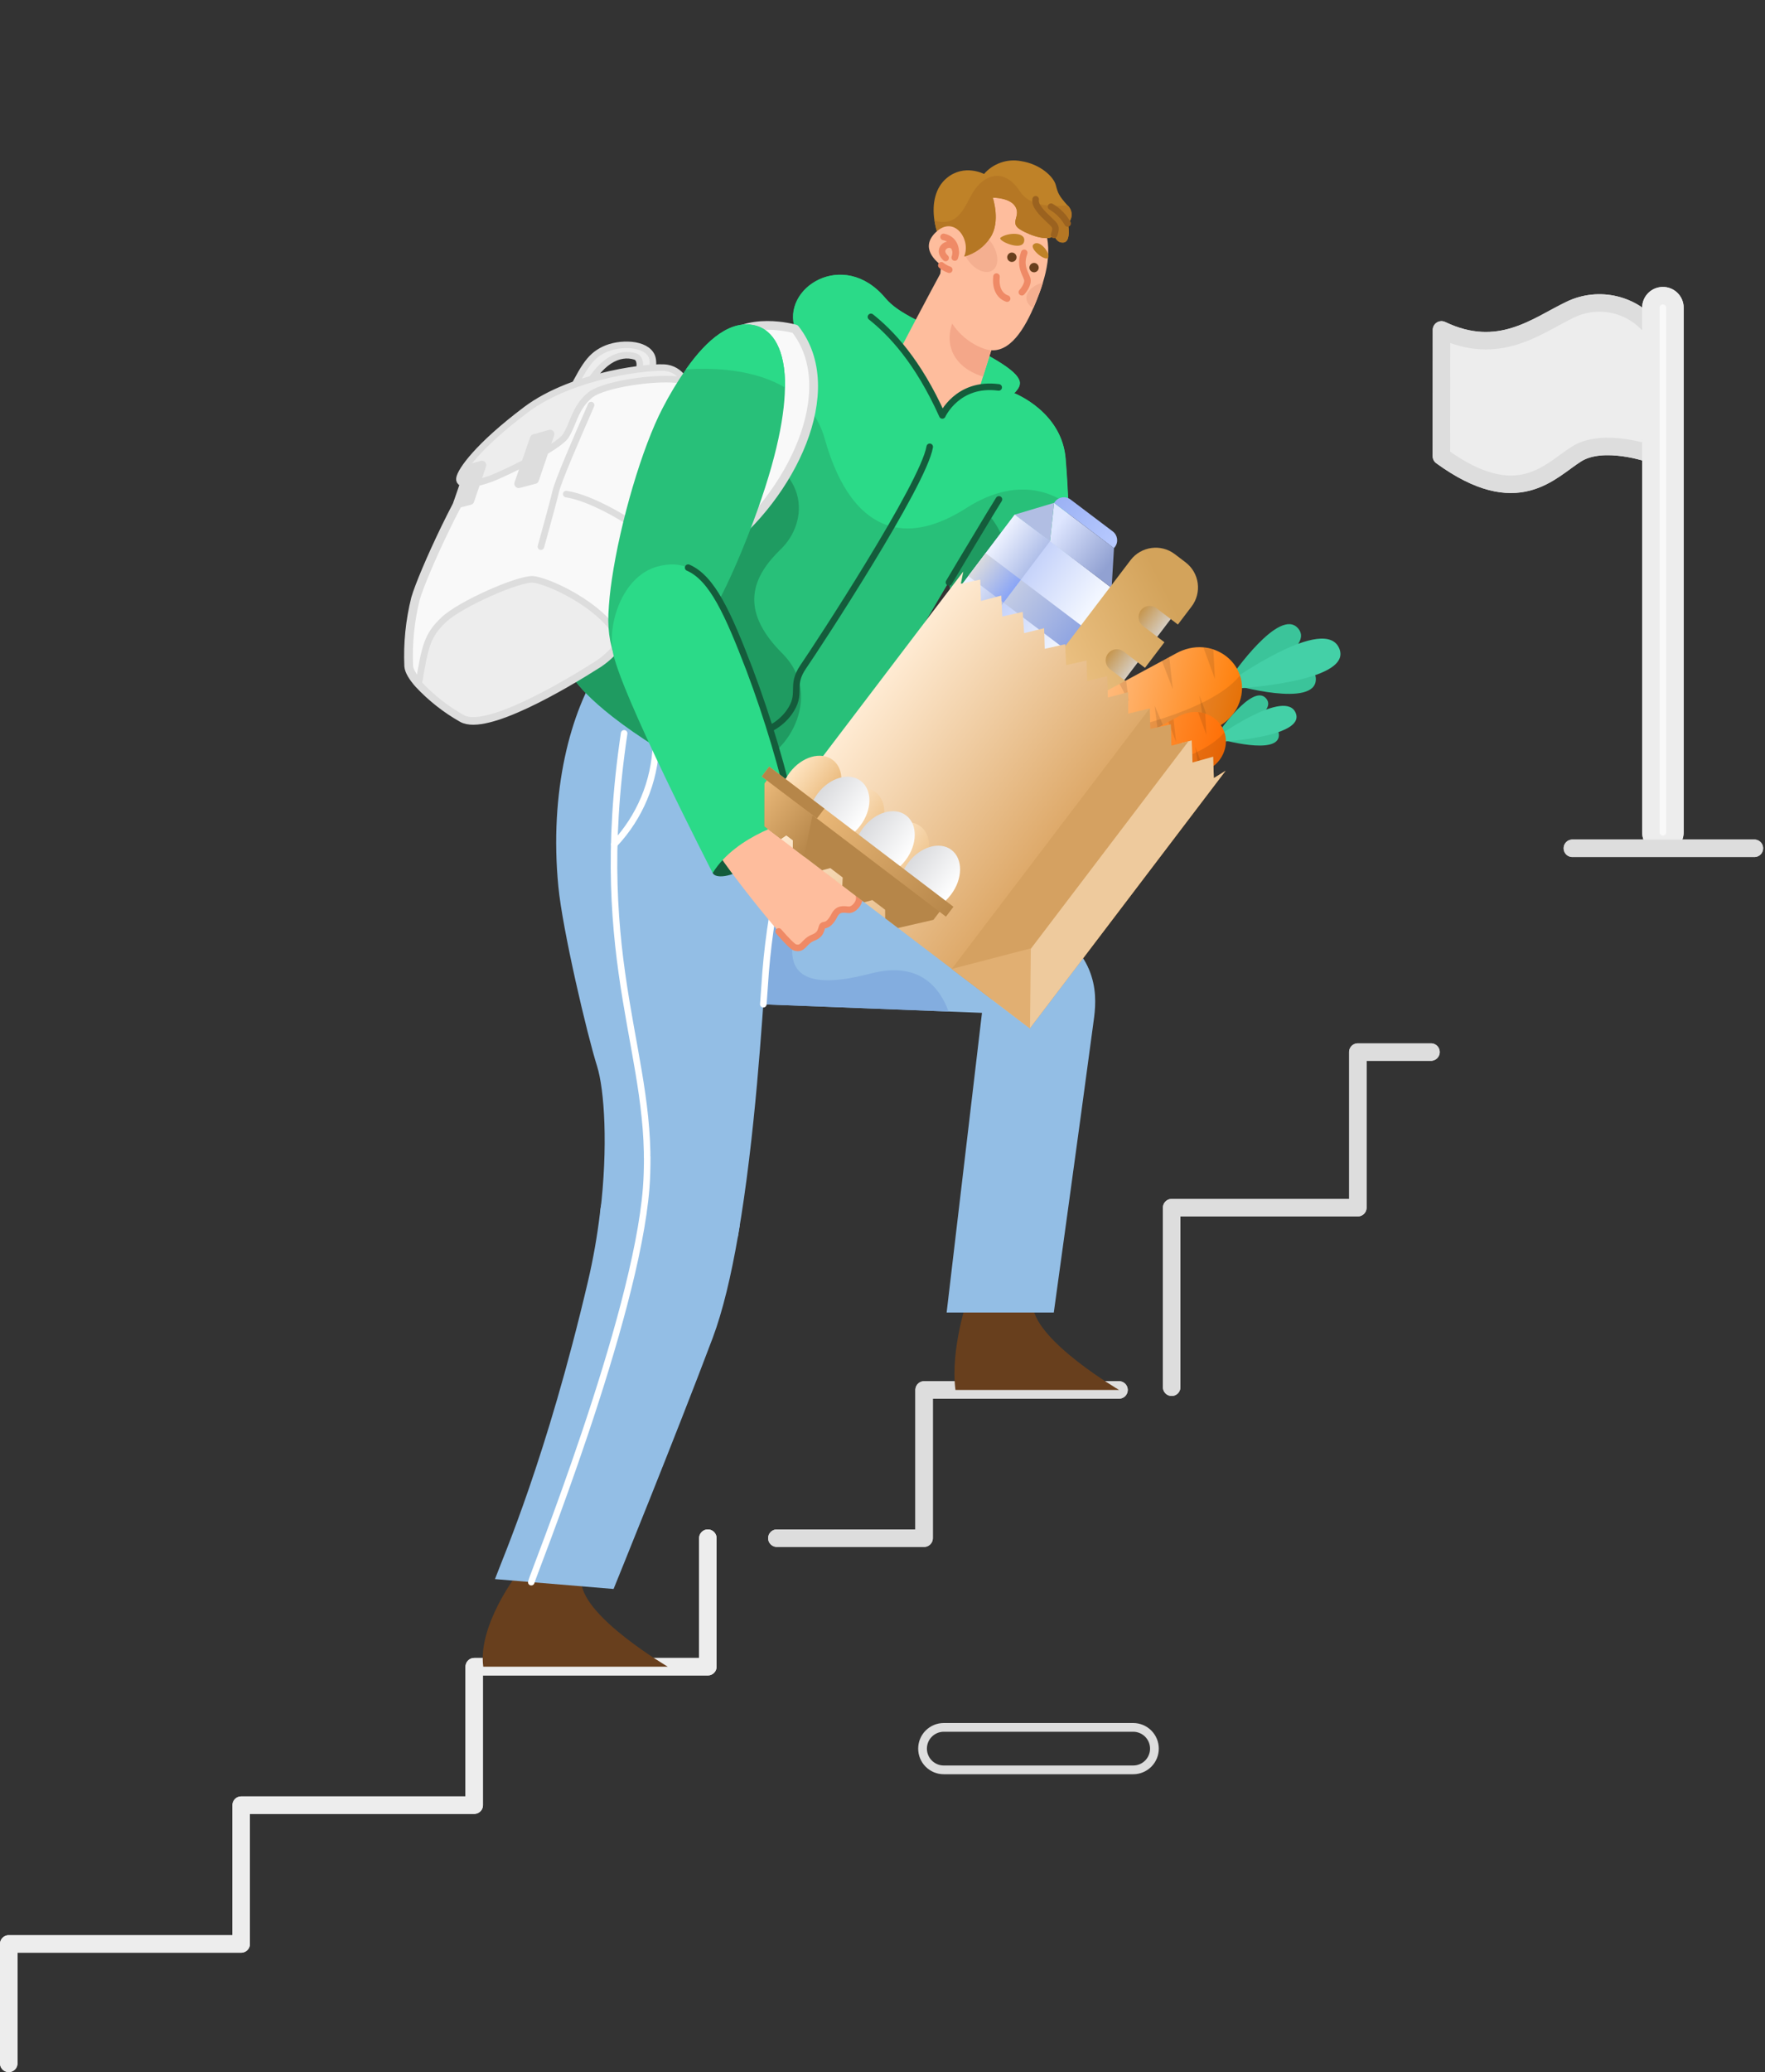 <svg width="202" height="237" viewBox="0 0 202 237" fill="none" xmlns="http://www.w3.org/2000/svg">
<rect x="0" y="0" width="202" height="237" fill="#333333" stroke="none"/>
<path d="M129.692 202.43H108.012C107.367 202.43 106.75 202.174 106.294 201.718C105.838 201.263 105.583 200.645 105.583 200.001V200.001C105.583 199.356 105.838 198.738 106.294 198.283C106.75 197.827 107.367 197.571 108.012 197.571H129.692C130.336 197.571 130.954 197.827 131.41 198.283C131.865 198.738 132.121 199.356 132.121 200.001V200.001C132.121 200.645 131.865 201.263 131.41 201.718C130.954 202.174 130.336 202.43 129.692 202.43V202.43Z" stroke="#DDDDDD" stroke-miterlimit="10"/>
<path d="M164.974 37.732C171.557 40.88 175.898 37.239 179.712 35.416C181.316 34.642 183.139 34.451 184.869 34.873C186.6 35.295 188.129 36.306 189.197 37.732L188.901 51.913C188.901 51.913 183.515 50.001 180.451 51.913C177.386 53.825 173.72 58.535 164.964 52.174L164.974 37.732Z" fill="#EDEDED" stroke="#DDDDDD" stroke-width="2" stroke-linecap="round" stroke-linejoin="round"/>
<path d="M190.315 96.57C189.951 96.57 189.603 96.426 189.345 96.169C189.087 95.912 188.942 95.564 188.94 95.2V35.189C188.94 35.009 188.976 34.831 189.045 34.664C189.114 34.498 189.216 34.346 189.343 34.219C189.471 34.092 189.623 33.991 189.789 33.922C189.956 33.854 190.135 33.819 190.315 33.82C190.495 33.819 190.674 33.854 190.841 33.922C191.008 33.991 191.159 34.092 191.287 34.219C191.415 34.346 191.516 34.498 191.585 34.664C191.654 34.831 191.69 35.009 191.69 35.189V95.2C191.689 95.564 191.543 95.912 191.286 96.169C191.028 96.426 190.679 96.57 190.315 96.57Z" fill="#F9F9F9" stroke="#EDEDED" stroke-width="2" stroke-linecap="round" stroke-linejoin="round"/>
<path d="M179.953 97.023H200.786" stroke="#DDDDDD" stroke-width="2" stroke-linecap="round" stroke-linejoin="round"/>
<path d="M163.772 120.33H155.4V138.127H134.094V158.665" stroke="#DDDDDD" stroke-width="2" stroke-linecap="round" stroke-linejoin="round"/>
<path d="M81.011 175.93V190.629H54.275V206.465H27.603V222.341H1V236" stroke="#EDEDED" stroke-width="2" stroke-linecap="round" stroke-linejoin="round"/>
<path d="M128.068 158.975H105.761V175.93H88.91" stroke="#DDDDDD" stroke-width="2" stroke-linecap="round" stroke-linejoin="round"/>
<path d="M164.974 37.732C171.557 40.88 175.898 37.239 179.712 35.416C181.316 34.642 183.139 34.451 184.869 34.873C186.6 35.295 188.129 36.306 189.197 37.732L188.901 51.913C188.901 51.913 183.515 50.001 180.451 51.913C177.386 53.825 173.72 58.535 164.964 52.174L164.974 37.732Z" fill="#EDEDED" stroke="#DDDDDD" stroke-width="2" stroke-linecap="round" stroke-linejoin="round"/>
<path d="M190.315 96.57C189.951 96.57 189.603 96.426 189.345 96.169C189.087 95.912 188.942 95.564 188.94 95.2V35.189C188.94 35.009 188.976 34.831 189.045 34.664C189.114 34.498 189.216 34.346 189.343 34.219C189.471 34.092 189.623 33.991 189.789 33.922C189.956 33.854 190.135 33.819 190.315 33.82C190.495 33.819 190.674 33.854 190.841 33.922C191.008 33.991 191.159 34.092 191.287 34.219C191.415 34.346 191.516 34.498 191.585 34.664C191.654 34.831 191.69 35.009 191.69 35.189V95.2C191.689 95.564 191.543 95.912 191.286 96.169C191.028 96.426 190.679 96.57 190.315 96.57Z" fill="#F9F9F9" stroke="#EDEDED" stroke-width="2" stroke-linecap="round" stroke-linejoin="round"/>
<path d="M179.953 97.023H200.786" stroke="#DDDDDD" stroke-width="2" stroke-linecap="round" stroke-linejoin="round"/>
<path d="M163.772 120.33H155.4V138.127H134.094V158.665" stroke="#DDDDDD" stroke-width="2" stroke-linecap="round" stroke-linejoin="round"/>
<path d="M81.011 175.93V190.629H54.275V206.465H27.603V222.341H1V236" stroke="#EDEDED" stroke-width="2" stroke-linecap="round" stroke-linejoin="round"/>
<path d="M128.068 158.975H105.761V175.93H88.91" stroke="#DDDDDD" stroke-width="2" stroke-linecap="round" stroke-linejoin="round"/>
<path d="M124.937 113.313C124.213 119.96 119.276 116.762 112.382 115.846L108.559 115.693L83.129 114.708L81.005 114.624L88.396 93.781C104.74 98.63 125.854 104.848 124.937 113.313Z" fill="#93BEE5"/>
<path d="M108.56 115.693L83.13 114.707L83.889 109.149L87.362 100.231C87.362 100.231 93.226 99.876 91.442 105.005C89.659 110.135 90.373 113.771 99.637 111.352C105.234 109.879 107.58 112.998 108.56 115.693Z" fill="#83ADDF"/>
<path d="M94.841 85.941C90.51 91.583 88.164 103.808 87.622 111.145C87.233 116.427 86.44 130.032 84.454 141.409C77.6 156.107 68.154 149.165 68.686 138.807V138.753C69.608 131.165 69.179 124.671 68.337 121.956C67.193 118.349 64.37 106.326 63.902 101.394C62.847 90.553 65.287 81.31 68.829 76.032L94.841 85.941Z" fill="#93BEE5"/>
<path d="M87.362 114.86C87.466 113.382 87.555 112.135 87.624 111.165C87.969 106.921 88.652 102.711 89.663 98.575" stroke="white" stroke-width="0.75" stroke-linecap="round" stroke-linejoin="round"/>
<path d="M71.431 83.877C67.44 110.721 75.117 120.832 73.949 135.871C73.528 140.016 72.769 144.119 71.678 148.14" stroke="white" stroke-width="0.75" stroke-linecap="round" stroke-linejoin="round"/>
<path d="M70.303 96.57C73.225 93.47 74.922 89.415 75.078 85.158" stroke="white" stroke-width="0.75" stroke-linecap="round" stroke-linejoin="round"/>
<path d="M87.745 89.997C87.745 89.997 86.494 95.762 85.991 97.388C85.991 97.388 87.745 97.668 88.371 96.565C88.997 95.461 90.17 90.652 90.17 90.652" stroke="#F7AD2B" stroke-width="0.75" stroke-linecap="round" stroke-linejoin="round"/>
<path d="M59.112 180.143C59.112 180.143 54.678 185.933 55.309 190.629H76.427C76.427 190.629 67.036 185.139 66.548 181.119L59.112 180.143Z" fill="#683F1D"/>
<path d="M84.665 140.167C84.596 140.591 84.527 141.01 84.453 141.424C83.684 145.858 82.733 149.928 81.555 153.057C77.343 164.242 70.222 181.74 70.222 181.74L56.648 180.611C57.633 177.965 62.56 166.726 67.286 146.578C67.889 144.007 68.349 141.405 68.66 138.783C68.685 138.595 68.705 138.403 68.725 138.216C69.745 132.111 82.669 126.233 84.665 140.167Z" fill="#93BEE5"/>
<path d="M74.073 132.308C74.073 133.471 74.049 134.654 73.955 135.871C72.782 150.919 60.897 180.38 60.804 180.961" stroke="white" stroke-width="0.75" stroke-linecap="round" stroke-linejoin="round"/>
<path d="M110.754 148.485C110.754 148.485 108.743 154.279 109.349 158.975H128.073C128.073 158.975 118.687 153.486 118.219 149.46L110.754 148.485Z" fill="#683F1D"/>
<path d="M125.098 117.265C123.556 128.805 120.604 150.121 120.604 150.121H108.34L112.385 115.846C112.439 109.879 116.49 103.527 120.629 106.306C126.33 110.159 125.398 115.013 125.098 117.265Z" fill="#93BEE5"/>
<path d="M113.611 88.473L113.469 87.962C112.211 82.905 108.576 66.585 108.576 66.585C108.067 67.457 106.08 70.831 103.654 74.945C98.806 83.18 92.201 94.381 92.201 94.381C84.649 90.981 79.189 88.02 75.266 85.553C66.74 80.207 65.412 77.211 65.412 77.211C65.412 77.211 67.002 73.36 69.228 68.106C69.482 67.513 69.737 66.9 70.01 66.268C71.805 62.041 73.909 57.151 75.895 52.688C77.759 48.497 79.515 44.692 80.808 42.175C81.283 41.176 81.844 40.221 82.485 39.319C83.549 38.133 85.03 37.404 86.618 37.284C88.086 37.139 89.567 37.255 90.994 37.627C89.346 32.949 96.508 28.362 101.304 34.075C102.082 35 103.136 35.695 104.791 36.556C105.823 37.085 107.087 37.685 108.668 38.441L109.836 39C111.198 39.653 112.311 40.223 113.209 40.725C117.519 43.137 117 43.98 116.07 44.966C116.07 44.966 121.53 47.067 121.948 52.489C122.084 54.238 122.184 55.971 122.262 57.719C122.592 65.192 122.535 72.88 123.302 83.138C124.275 95.799 114.719 92.841 113.611 88.473Z" fill="#28C079"/>
<path d="M86.012 87.149C84.451 87.162 79.935 86.613 75.29 85.556C66.764 80.21 65.436 77.214 65.436 77.214C65.436 77.214 67.026 73.363 69.252 68.109C69.506 67.516 69.761 66.903 70.034 66.271C71.829 62.044 73.933 57.154 75.919 52.691C78.281 50.897 80.813 50.039 83.424 50.691C93.082 53.144 92.54 59.746 89.367 62.809C86.194 65.871 84.444 69.654 89.527 74.73C94.611 79.805 89.541 87.124 86.012 87.149Z" fill="#1F9B61"/>
<path d="M113.486 87.975C112.227 82.918 108.592 66.598 108.592 66.598C108.592 66.598 111.216 62.183 113.2 58.917C115.309 61.472 115.955 64.597 113.538 66.609C110.645 69.018 111.635 74.19 114.696 76.06C117.534 77.782 116.436 86.469 113.486 87.975Z" fill="#1F9B61"/>
<path d="M122.292 57.73C119.166 55.465 115.098 55.235 110.601 58.104C107.294 60.219 104.422 60.84 102.007 60.209C98.503 59.293 95.96 55.745 94.417 50.286C94.084 49.042 93.509 47.876 92.725 46.854C91.941 45.832 90.963 44.975 89.847 44.332C87.379 42.864 84.218 42.23 80.828 42.185C81.303 41.186 81.864 40.23 82.505 39.329C83.569 38.143 85.05 37.414 86.638 37.294C88.106 37.149 89.587 37.265 91.014 37.636C89.366 32.958 96.528 28.372 101.324 34.084C102.102 35.01 103.156 35.705 104.811 36.566C105.843 37.095 107.107 37.695 108.688 38.451L109.856 39.01C111.218 39.663 112.331 40.232 113.229 40.735C117.539 43.146 117.02 43.989 116.09 44.976C116.09 44.976 121.55 47.077 121.968 52.498C122.113 54.249 122.213 55.982 122.292 57.73Z" fill="#2BDA88"/>
<path d="M108.606 66.608C108.606 66.608 111.23 62.193 113.214 58.927C113.618 58.263 113.996 57.647 114.325 57.117" stroke="#145C3B" stroke-width="0.75" stroke-linecap="round" stroke-linejoin="round"/>
<path d="M106.405 51.106C105.691 55.39 93.562 73.894 91.952 76.228C90.342 78.561 91.932 79.25 90.282 81.532C89.778 82.209 89.137 82.773 88.4 83.187C87.664 83.6 86.849 83.855 86.009 83.933" stroke="#145C3B" stroke-width="0.75" stroke-linecap="round" stroke-linejoin="round"/>
<path d="M107.85 47.516C106.716 44.684 105.123 42.059 103.135 39.747C103.135 39.747 106.115 34.047 108.142 30.326C111.864 23.496 117.65 28.771 115.31 34.602C115.183 34.908 115.04 35.299 114.881 35.746C114.131 37.863 113.07 41.236 112.499 43.069C112.254 43.86 112.105 44.363 112.105 44.363C109.328 44.705 107.85 47.516 107.85 47.516Z" fill="#FEBD9D"/>
<path d="M112.508 43.077C108.549 41.851 107.566 38.353 110.009 35.139L113.774 35.181L114.88 35.746C114.13 37.863 113.064 41.242 112.508 43.077Z" fill="#F4A789"/>
<path d="M99.677 36.247C101.903 38.014 105.014 41.213 107.849 47.515C107.849 47.515 109.574 43.681 114.299 44.311" stroke="#145C3B" stroke-width="0.75" stroke-linecap="round" stroke-linejoin="round"/>
<path d="M82.526 62.754C78.668 65.715 74.073 67.564 69.239 68.099C73.672 57.615 80.622 41.546 82.49 39.319C85.293 35.974 90.999 37.626 90.999 37.626C96.493 44.649 90.475 56.727 82.526 62.754Z" fill="#F9F9F9" stroke="#DDDDDD" stroke-linecap="round" stroke-linejoin="round"/>
<path d="M64.636 46.268C66.742 42.102 67.375 40.836 69.132 39.984C70.889 39.133 73.978 39.197 74.608 40.786C75.237 42.374 73.257 47.193 73.257 47.193L71.259 46.944C71.259 46.944 74.47 41.324 72.687 40.77C70.904 40.216 68.563 41.187 66.689 45.237L64.636 46.268Z" fill="#EDEDED" stroke="#DDDDDD" stroke-width="0.75" stroke-linecap="round" stroke-linejoin="round"/>
<path d="M68.523 75.843C64.448 78.443 55.606 83.626 52.907 82.127C51.055 81.082 49.374 79.759 47.923 78.205C47.253 77.445 46.814 76.73 46.776 76.186C46.662 73.58 46.926 70.971 47.562 68.441C48.327 65.751 53.206 54.996 55.878 52.083C58.549 49.17 67.366 41.547 76.621 42.742C81.083 43.314 78.89 49.872 76.889 57.686C75.346 63.698 73.629 69.657 71.076 73.281C70.398 74.292 69.531 75.162 68.523 75.843Z" fill="#F9F9F9" stroke="#DDDDDD" stroke-linecap="round" stroke-linejoin="round"/>
<path d="M68.522 75.842C64.448 78.442 55.606 83.626 52.907 82.126C51.054 81.081 49.374 79.758 47.923 78.204C48.644 73.91 48.879 72.686 50.789 70.878C52.7 69.07 59.315 66.182 60.979 66.263C62.5 66.357 68.937 69.101 71.052 73.268C70.382 74.281 69.523 75.155 68.522 75.842Z" fill="#EDEDED" stroke="#DDDDDD" stroke-width="0.75" stroke-linecap="round" stroke-linejoin="round"/>
<path d="M67.65 46.334C65.879 50.389 63.864 55.038 63.595 56.235C63.327 57.433 61.906 62.523 61.906 62.523" fill="#F9F9F9"/>
<path d="M67.65 46.334C65.879 50.389 63.864 55.038 63.595 56.235C63.327 57.433 61.906 62.523 61.906 62.523" stroke="#DDDDDD" stroke-width="0.75" stroke-linecap="round" stroke-linejoin="round"/>
<path d="M64.804 56.511C67.772 56.952 72.213 59.702 73.416 60.696L64.804 56.511Z" fill="#F9F9F9"/>
<path d="M64.804 56.511C67.772 56.952 72.213 59.702 73.416 60.696" stroke="#DDDDDD" stroke-width="0.75" stroke-linecap="round" stroke-linejoin="round"/>
<path d="M52.582 54.734C52.47 55.615 54.274 55.457 56.123 54.771C57.972 54.084 63.855 51.165 64.723 49.892C65.59 48.618 65.782 46.619 67.531 45.193C69.279 43.766 76.554 42.914 78.366 43.611C78.176 43.217 77.896 42.874 77.548 42.609C77.2 42.345 76.794 42.166 76.364 42.089C74.857 41.794 65.663 42.753 60.201 46.857C54.738 50.962 52.693 53.841 52.582 54.734Z" fill="#EDEDED" stroke="#DDDDDD" stroke-width="0.75" stroke-linecap="round" stroke-linejoin="round"/>
<path d="M61.147 50.168L62.947 49.651L61.181 54.845L59.364 55.322L61.147 50.168Z" fill="#DDDDDD" stroke="#DDDDDD" stroke-linecap="round" stroke-linejoin="round"/>
<path d="M53.75 53.598L55.152 53.193L53.776 57.245L52.358 57.616L53.75 53.598Z" fill="#DDDDDD" stroke="#DDDDDD" stroke-linecap="round" stroke-linejoin="round"/>
<path d="M69.629 70.232C69.694 68.91 69.825 67.592 70.023 66.284C70.994 59.678 73.489 51.172 75.829 46.69C76.62 45.155 77.51 43.673 78.495 42.254C80.902 38.822 83.716 36.421 86.637 37.293C88.388 37.833 89.9 39.859 89.837 44.33C89.784 48.038 88.648 53.436 85.675 61.063C76.496 84.661 69.253 78.836 69.629 70.232Z" fill="#28C079"/>
<path d="M89.846 44.331C87.377 42.864 84.217 42.229 80.826 42.184C80.062 42.177 79.285 42.192 78.505 42.241C80.912 38.809 83.726 36.407 86.647 37.28C88.397 37.835 89.91 39.861 89.846 44.331Z" fill="#2BDA88"/>
<path d="M81.567 99.853C81.881 100.501 83.677 100.395 85.794 98.972C85.794 98.972 84.048 95.479 83.987 95.433C83.927 95.386 80.963 97.881 81.567 99.853Z" fill="#145C3B"/>
<path d="M89.644 92.081C91.409 94.963 91.85 95.675 92.383 96.16C92.917 96.646 95.244 97.985 95.584 98.593C95.923 99.202 95.735 100.301 95.735 100.301C95.735 100.301 98.035 101.668 98.294 102.412C98.552 103.155 97.735 104.111 97.114 104.053C96.494 103.996 95.912 103.882 95.489 104.697C95.066 105.512 94.699 105.785 94.284 105.82C93.87 105.856 94.257 106.777 93.097 107.228C91.937 107.679 91.975 108.648 90.977 108.361C89.978 108.075 81.705 97.473 81.589 96.599C81.473 95.725 87.613 88.801 89.644 92.081Z" fill="#FEBD9D"/>
<path d="M93.95 97.256C94.682 97.754 95.414 98.278 95.587 98.596C95.913 99.2 95.738 100.304 95.738 100.304C95.738 100.304 98.039 101.671 98.297 102.414C98.555 103.157 97.738 104.113 97.118 104.056C96.498 103.998 95.915 103.885 95.492 104.7C95.069 105.514 94.702 105.788 94.287 105.823C93.873 105.858 94.261 106.78 93.1 107.23C91.94 107.681 91.978 108.65 90.98 108.364C90.732 108.292 90.032 107.579 89.12 106.536" stroke="#EF8A66" stroke-width="0.75" stroke-linecap="round" stroke-linejoin="round"/>
<path d="M95.74 100.29C94.931 99.702 94.162 99.058 93.439 98.365" stroke="#EF8A66" stroke-width="0.75" stroke-linecap="round" stroke-linejoin="round"/>
<path d="M75.267 64.79C80.282 63.453 82.46 67.901 85.779 76.569C87.889 82.181 89.603 87.935 90.908 93.787C90.908 93.787 84.292 95.4 81.565 99.853C81.565 99.853 70.7 78.746 70.094 74.325C69.617 70.839 71.45 65.808 75.267 64.79Z" fill="#2BDA88"/>
<path d="M78.757 64.927C81.524 66.128 83.336 70.213 85.779 76.569C87.889 82.181 89.603 87.934 90.908 93.786" stroke="#145C3B" stroke-width="0.75" stroke-linecap="round" stroke-linejoin="round"/>
<path d="M112.719 39.917C109.783 38.932 107.15 35.837 107.655 30.884C107.896 27.926 109.152 25.142 111.209 23.003C112.29 21.854 115.484 19.769 118.042 23.222C120.338 26.306 120.323 29.204 119.35 32.341C119.238 32.712 119.111 33.089 118.97 33.47C118.749 34.061 118.514 34.663 118.256 35.247C116.977 38.173 115.176 40.723 112.719 39.917Z" fill="#FEBD9D"/>
<path d="M113.597 30.919C112.839 31.442 111.553 30.884 110.732 29.681C109.91 28.477 109.859 27.078 110.62 26.558C111.382 26.038 112.664 26.594 113.489 27.8C114.314 29.006 114.363 30.402 113.597 30.919Z" fill="#F4AF90"/>
<path d="M118.269 35.231C118.067 35.139 117.89 35.001 117.752 34.828C117.614 34.655 117.519 34.452 117.475 34.235C117.369 33.432 118.162 32.633 119.363 32.324C119.251 32.696 119.124 33.072 118.983 33.453C118.762 34.044 118.527 34.647 118.269 35.231Z" fill="#F4AF90"/>
<path d="M117.92 30.282C117.855 30.366 117.817 30.468 117.809 30.574C117.802 30.68 117.827 30.786 117.88 30.879C117.934 30.971 118.013 31.045 118.109 31.092C118.205 31.139 118.312 31.156 118.418 31.142C118.523 31.128 118.622 31.082 118.702 31.011C118.781 30.941 118.838 30.848 118.865 30.745C118.892 30.641 118.887 30.533 118.852 30.432C118.816 30.332 118.752 30.244 118.667 30.18C118.554 30.095 118.412 30.057 118.272 30.076C118.132 30.095 118.006 30.169 117.92 30.282Z" fill="#683F1D"/>
<path d="M115.382 29.096C115.317 29.18 115.278 29.282 115.271 29.388C115.264 29.494 115.288 29.6 115.341 29.692C115.394 29.784 115.474 29.858 115.569 29.906C115.664 29.953 115.771 29.97 115.877 29.956C115.982 29.942 116.081 29.898 116.161 29.827C116.241 29.757 116.298 29.665 116.325 29.562C116.353 29.459 116.349 29.351 116.314 29.25C116.28 29.149 116.216 29.061 116.131 28.997C116.019 28.911 115.877 28.873 115.736 28.892C115.596 28.91 115.468 28.984 115.382 29.096Z" fill="#683F1D"/>
<path d="M121.757 27.73C120.894 27.859 120.633 26.875 120.633 26.875C120.155 27.664 118.045 27.032 116.769 26.258C115.493 25.485 116.833 24.777 116.231 23.677C115.628 22.576 113.621 22.611 113.621 22.611C113.621 22.611 114.551 25.363 113.337 27.175C112.644 28.237 111.584 29.008 110.359 29.339L107.928 28.192C107.445 27.264 107.114 26.264 106.946 25.231C106.646 23.299 107.036 21.46 108.35 20.367C110.349 18.701 112.621 19.897 112.621 19.897C113.132 19.307 113.789 18.861 114.526 18.602C115.262 18.344 116.054 18.282 116.821 18.423C119.069 18.756 120.584 20.221 120.833 21.165C121.082 22.108 121.174 22.364 122.137 23.451L122.187 23.49C122.328 23.619 122.441 23.775 122.52 23.95C122.598 24.124 122.641 24.312 122.645 24.503C122.648 24.694 122.613 24.884 122.542 25.061C122.47 25.238 122.363 25.398 122.227 25.533C122.227 25.533 122.626 27.593 121.757 27.73Z" fill="#BF8228"/>
<path d="M121.757 27.73C120.894 27.859 120.633 26.875 120.633 26.875C120.155 27.664 118.045 27.031 116.769 26.258C115.493 25.484 116.833 24.777 116.23 23.677C115.628 22.576 113.621 22.611 113.621 22.611C113.621 22.611 114.55 25.362 113.337 27.175C112.644 28.237 111.584 29.008 110.359 29.339L107.928 28.192C107.445 27.263 107.114 26.264 106.945 25.231C109.722 26.035 110.413 23.555 111.323 22.043C112.61 19.91 114.965 19.125 116.735 21.909C117.764 23.504 120.155 23.697 122.13 23.488L122.18 23.527C122.321 23.656 122.434 23.812 122.513 23.986C122.591 24.161 122.634 24.349 122.637 24.54C122.641 24.731 122.606 24.921 122.534 25.098C122.463 25.275 122.356 25.435 122.22 25.57C122.22 25.57 122.625 27.593 121.757 27.73Z" fill="#B57724"/>
<path d="M120.637 26.872C120.96 25.944 120.821 25.855 120.066 25.143C119.312 24.431 118.385 23.541 118.528 22.794" stroke="#9B621F" stroke-width="0.75" stroke-linecap="round" stroke-linejoin="round"/>
<path d="M122.188 25.556C121.736 24.76 121.081 24.099 120.289 23.64" stroke="#9B621F" stroke-width="0.75" stroke-linecap="round" stroke-linejoin="round"/>
<path d="M114.516 27.18C114.094 27.512 116.943 28.786 117.205 27.631C117.468 26.476 115.272 26.591 114.516 27.18Z" fill="#BF8228"/>
<path d="M118.265 27.974C117.789 28.446 119.612 29.917 119.948 29.482C120.284 29.047 118.969 27.271 118.265 27.974Z" fill="#BF8228"/>
<path d="M117.219 28.915C116.679 30.38 117.313 31.18 117.55 31.854C117.786 32.528 116.949 33.426 116.949 33.426" stroke="#EF8A66" stroke-width="0.75" stroke-linecap="round" stroke-linejoin="round"/>
<path d="M114.046 31.633C113.922 32.802 114.282 33.809 115.264 34.152" stroke="#EF8A66" stroke-width="0.75" stroke-linecap="round" stroke-linejoin="round"/>
<path d="M110.345 29.338C111.171 27.407 109.204 24.552 107.098 26.568C105.279 28.312 107.017 29.894 108.048 30.571L110.345 29.338Z" fill="#FEBD9D"/>
<path d="M107.99 27.098C109.454 27.393 109.508 28.873 109.271 29.457" stroke="#EF8A66" stroke-width="0.75" stroke-linecap="round" stroke-linejoin="round"/>
<path d="M109.369 29.043C109.474 27.068 106.825 28.198 108.225 29.506" stroke="#EF8A66" stroke-width="0.75" stroke-linecap="round" stroke-linejoin="round"/>
<path d="M107.731 30.346C108.003 30.563 108.31 30.733 108.638 30.85" stroke="#EF8A66" stroke-width="0.75" stroke-linecap="round" stroke-linejoin="round"/>
<path d="M116.132 58.861L105.102 73.447L109.915 77.084L116.19 81.833L124.324 71.075L127.22 67.246L120.184 61.853L116.132 58.861Z" fill="url(#paint0_linear_110_69)"/>
<path d="M127.224 67.242L127.493 62.697L120.638 57.516L120.166 61.906L127.224 67.242Z" fill="url(#paint1_linear_110_69)"/>
<path d="M120.638 57.515L116.131 58.861L120.166 61.906L120.638 57.515Z" fill="#B1BEE3"/>
<path d="M116.13 58.861L105.1 73.447L109.131 76.497L120.165 61.906L116.13 58.861Z" fill="url(#paint2_linear_110_69)"/>
<path d="M127.493 62.697L120.638 57.516L120.746 57.374C121.169 56.818 121.962 56.706 122.518 57.129L127.355 60.783C127.911 61.207 128.024 61.999 127.6 62.556L127.493 62.697Z" fill="url(#paint3_linear_110_69)"/>
<path d="M123.886 71.65L116.833 66.318L114.855 68.93L121.912 74.266L123.886 71.65Z" fill="url(#paint4_linear_110_69)"/>
<path d="M112.802 63.268L110.823 65.88L114.854 68.93L116.833 66.318L112.802 63.268Z" fill="url(#paint5_linear_110_69)"/>
<path d="M130.612 66.825L134.668 69.909L127.316 79.58L123.259 76.495L130.612 66.825Z" fill="url(#paint6_linear_110_69)"/>
<path d="M134.452 63.38L135.683 64.316C137.273 65.525 137.577 67.788 136.371 69.373L134.808 71.43L132.355 69.565C131.793 69.138 130.996 69.247 130.569 69.808C130.143 70.369 130.251 71.167 130.813 71.593L133.266 73.458L131.042 76.383L128.589 74.518C128.028 74.091 127.23 74.2 126.804 74.761C126.377 75.323 126.485 76.12 127.047 76.547L129.5 78.412L125.214 84.049L118.232 78.741L129.39 64.065C130.6 62.484 132.867 62.175 134.452 63.38Z" fill="url(#paint7_linear_110_69)"/>
<path d="M141.205 78.341C141.205 78.341 150.56 81.017 150.595 77.701C150.629 74.377 141.4 77.478 141.4 77.478L141.205 78.341Z" fill="#3BC49A"/>
<path d="M140.925 77.369C140.925 77.369 146.438 69.345 148.573 71.883C150.717 74.429 141.625 77.908 141.625 77.908L140.925 77.369Z" fill="#3BC49A"/>
<path d="M140.665 78.034C140.665 78.034 151.793 70.066 153.312 74.265C154.686 78.079 141.201 78.769 141.201 78.769L140.665 78.034Z" fill="#44D0A7"/>
<path d="M120.244 84.566C120.433 84.68 120.67 84.741 120.943 84.725L122.777 84.623L122.785 84.622L126.675 84.401L127.393 84.358L132.571 84.067L133.575 84.011L136.932 83.824C137.268 83.804 137.603 83.754 137.928 83.68C138.198 83.618 138.467 83.539 138.723 83.437C140.022 82.943 141.107 81.996 141.693 80.715C142.185 79.637 142.26 78.54 142.003 77.556C141.977 77.454 141.945 77.348 141.91 77.247C141.451 75.893 140.353 74.782 138.863 74.275C138.49 74.148 138.108 74.073 137.723 74.041C136.648 73.946 135.554 74.201 134.599 74.733L133.815 75.157L132.992 75.603L128.891 77.815L128.146 78.216L123.316 80.82L122.871 81.062L120.283 82.459C119.364 82.944 119.501 84.135 120.244 84.566Z" fill="url(#paint8_linear_110_69)"/>
<path opacity="0.1" d="M122.78 84.618L136.932 83.825C138.971 83.707 140.857 82.558 141.698 80.719C142.189 79.641 142.264 78.544 142.007 77.56C141.981 77.457 141.949 77.352 141.915 77.251C138.529 81.459 128.012 83.728 122.78 84.618Z" fill="black"/>
<path opacity="0.1" d="M137.724 74.042L139.05 77.663L138.86 74.28C138.488 74.153 138.109 74.074 137.724 74.042Z" fill="black"/>
<path opacity="0.1" d="M137.26 79.517L137.925 83.685C138.195 83.623 138.464 83.544 138.72 83.441L137.26 79.517Z" fill="black"/>
<path opacity="0.1" d="M132.984 75.604L134.226 78.826L133.815 75.157L132.984 75.604Z" fill="black"/>
<path opacity="0.1" d="M132.142 80.704L132.571 84.067L133.57 84.015L132.142 80.704Z" fill="black"/>
<path opacity="0.1" d="M128.134 78.223L129.176 80.191L128.883 77.816L128.134 78.223Z" fill="black"/>
<path opacity="0.1" d="M126.405 81.634L126.676 84.401L127.39 84.363L126.405 81.634Z" fill="black"/>
<path opacity="0.1" d="M122.858 81.059L123.467 82.431L123.299 80.822L122.858 81.059Z" fill="black"/>
<path d="M139.618 84.541C139.618 84.541 146.345 86.463 146.368 84.083C146.393 81.69 139.758 83.926 139.758 83.926L139.618 84.541Z" fill="#3BC49A"/>
<path d="M139.416 83.837C139.416 83.837 143.376 78.071 144.91 79.892C146.453 81.72 139.913 84.222 139.913 84.222L139.416 83.837Z" fill="#3BC49A"/>
<path d="M139.228 84.319C139.228 84.319 147.231 78.59 148.315 81.61C149.306 84.351 139.609 84.847 139.609 84.847L139.228 84.319Z" fill="#44D0A7"/>
<path d="M124.554 89.011C124.692 89.094 124.863 89.134 125.056 89.125L126.378 89.05C126.378 89.05 126.378 89.05 126.383 89.054L129.182 88.897L129.698 88.865L133.42 88.658L134.138 88.615L136.551 88.477C136.794 88.461 137.034 88.428 137.268 88.375C137.465 88.331 137.657 88.275 137.841 88.2C138.773 87.844 139.557 87.167 139.976 86.243C140.332 85.471 140.381 84.682 140.2 83.971C140.181 83.897 140.158 83.82 140.131 83.748C139.8 82.774 139.01 81.972 137.942 81.614C137.676 81.523 137.398 81.468 137.124 81.446C136.349 81.379 135.567 81.565 134.878 81.943L134.311 82.248L133.716 82.57L130.765 84.16L130.225 84.45L126.755 86.322L126.436 86.497L124.577 87.502C123.922 87.846 124.017 88.699 124.554 89.011Z" fill="url(#paint9_linear_110_69)"/>
<path opacity="0.1" d="M126.379 89.051L136.552 88.477C138.021 88.396 139.375 87.564 139.977 86.243C140.333 85.472 140.382 84.683 140.201 83.971C140.182 83.898 140.159 83.821 140.132 83.748C137.695 86.778 130.135 88.408 126.379 89.051Z" fill="black"/>
<path opacity="0.1" d="M137.114 81.447L138.069 84.049L137.937 81.619C137.666 81.525 137.393 81.473 137.114 81.447Z" fill="black"/>
<path opacity="0.1" d="M136.786 85.388L137.266 88.38C137.463 88.337 137.654 88.281 137.838 88.205L136.786 85.388Z" fill="black"/>
<path opacity="0.1" d="M133.717 82.571L134.604 84.89L134.308 82.253L133.717 82.571Z" fill="black"/>
<path opacity="0.1" d="M133.105 86.236L133.417 88.655L134.131 88.617L133.105 86.236Z" fill="black"/>
<path opacity="0.1" d="M130.226 84.45L130.972 85.867L130.762 84.166L130.226 84.45Z" fill="black"/>
<path opacity="0.1" d="M128.983 86.907L129.177 88.893L129.689 88.866L128.983 86.907Z" fill="black"/>
<path opacity="0.1" d="M126.431 86.494L126.874 87.478L126.755 86.323L126.431 86.494Z" fill="black"/>
<path d="M110.244 65.372L87.864 94.808L117.867 117.618L140.264 88.159L138.919 88.997L138.84 86.555L136.478 87.215L136.387 84.69L136.016 84.787L135.224 84.997L134.06 85.303L133.982 82.861L131.643 83.391L131.576 81.032L129.119 81.62L129.123 79.167L126.796 79.78L126.717 77.338L124.426 77.904L124.358 75.545L122.02 76.075L121.905 73.68L119.567 74.21L119.499 71.851L117.208 72.416L117.046 69.986L114.708 70.516L114.593 68.121L112.266 68.734L112.188 66.292L109.968 66.763L110.244 65.372Z" fill="url(#paint10_linear_110_69)"/>
<path d="M135.224 84.997L113.149 114.032L117.867 117.618L140.264 88.159L138.919 88.997L138.84 86.555L136.478 87.215L136.387 84.69L136.016 84.787L135.224 84.997Z" fill="#EECA9D"/>
<path d="M131.575 81.031L108.927 110.821L113.55 114.336L136.015 84.786L134.06 85.302L133.981 82.86L131.643 83.39L131.575 81.031Z" fill="url(#paint11_linear_110_69)"/>
<path d="M108.927 110.822L117.867 117.618L117.881 117.599L117.974 108.469L108.927 110.822Z" fill="#E1AF72"/>
<path d="M95.227 97.167C93.885 96.147 93.913 93.852 95.29 92.041C96.667 90.231 98.87 89.59 100.212 90.61C101.554 91.63 101.526 93.925 100.149 95.736C98.772 97.546 96.569 98.187 95.227 97.167Z" fill="url(#paint12_linear_110_69)"/>
<path d="M90.325 93.478C88.983 92.458 89.012 90.163 90.388 88.353C91.765 86.542 93.969 85.901 95.31 86.921C96.652 87.941 96.624 90.236 95.247 92.047C93.871 93.857 91.667 94.498 90.325 93.478Z" fill="url(#paint13_linear_110_69)"/>
<path d="M100.367 101.076C99.025 100.055 99.053 97.761 100.43 95.95C101.806 94.139 104.01 93.498 105.352 94.518C106.694 95.538 106.665 97.833 105.289 99.644C103.912 101.455 101.708 102.096 100.367 101.076Z" fill="url(#paint14_linear_110_69)"/>
<path d="M103.906 103.766C102.564 102.746 102.593 100.451 103.969 98.641C105.346 96.83 107.55 96.189 108.891 97.209C110.233 98.229 110.205 100.524 108.828 102.335C107.452 104.145 105.248 104.786 103.906 103.766Z" fill="url(#paint15_linear_110_69)"/>
<path d="M93.527 95.876C92.186 94.856 92.214 92.561 93.59 90.75C94.967 88.94 97.171 88.299 98.513 89.319C99.854 90.339 99.826 92.634 98.449 94.444C97.073 96.255 94.869 96.896 93.527 95.876Z" fill="url(#paint16_linear_110_69)"/>
<path d="M98.717 99.821C97.376 98.801 97.404 96.506 98.78 94.695C100.157 92.885 102.361 92.244 103.702 93.264C105.044 94.284 105.016 96.579 103.639 98.389C102.263 100.2 100.059 100.841 98.717 99.821Z" fill="url(#paint17_linear_110_69)"/>
<path d="M87.996 88.954L87.494 89.614L87.486 94.521L89.373 95.956L89.992 95.533L90.746 96.107L90.74 96.996L94.09 99.542L95.028 99.287L96.443 100.363L96.401 101.299L98.901 103.2L99.84 102.946L101.302 104.057L101.307 105.029L102.77 106.141L106.829 105.208L107.762 103.981L87.996 88.954Z" fill="#B68649"/>
<path d="M87.996 88.954L87.494 89.614L87.486 94.521L89.373 95.955L89.992 95.533L90.747 96.107L90.741 96.995L92.029 97.975L93.077 92.816L87.996 88.954Z" fill="url(#paint18_linear_110_69)"/>
<path d="M88.034 87.679L109.121 103.711L108.26 104.843L87.173 88.811L88.034 87.679Z" fill="url(#paint19_linear_110_69)"/>
<path d="M88.034 87.68L94.355 92.486L93.494 93.618L87.173 88.812L88.034 87.68Z" fill="#B68649"/>
<defs>
<linearGradient id="paint0_linear_110_69" x1="121.595" y1="74.197" x2="113.284" y2="68.305" gradientUnits="userSpaceOnUse">
<stop stop-color="#F3F7FF"/>
<stop offset="1" stop-color="#BCCBF9"/>
</linearGradient>
<linearGradient id="paint1_linear_110_69" x1="126.87" y1="64.615" x2="118.01" y2="57.877" gradientUnits="userSpaceOnUse">
<stop stop-color="#91A1D2"/>
<stop offset="0.667" stop-color="#DEE6FF"/>
</linearGradient>
<linearGradient id="paint2_linear_110_69" x1="114.664" y1="69.222" x2="110.602" y2="66.134" gradientUnits="userSpaceOnUse">
<stop stop-color="#B0BFE9"/>
<stop offset="1" stop-color="#EEF2FF"/>
</linearGradient>
<linearGradient id="paint3_linear_110_69" x1="127.928" y1="62.12" x2="121.073" y2="56.937" gradientUnits="userSpaceOnUse">
<stop stop-color="#B8CAFF"/>
<stop offset="1" stop-color="#9BB1F4"/>
</linearGradient>
<linearGradient id="paint4_linear_110_69" x1="122.896" y1="72.972" x2="115.847" y2="67.612" gradientUnits="userSpaceOnUse">
<stop stop-color="#90A5E2"/>
<stop offset="1" stop-color="#C2CBE4"/>
<stop offset="1" stop-color="#C6D1F2"/>
<stop offset="1" stop-color="#F5F8FF"/>
</linearGradient>
<linearGradient id="paint5_linear_110_69" x1="115.841" y1="67.632" x2="111.811" y2="64.567" gradientUnits="userSpaceOnUse">
<stop stop-color="#8AA5F6"/>
<stop offset="1" stop-color="#DADBDE"/>
</linearGradient>
<linearGradient id="paint6_linear_110_69" x1="128.041" y1="72.501" x2="131.72" y2="75.298" gradientUnits="userSpaceOnUse">
<stop stop-color="#C48F40"/>
<stop offset="1" stop-color="#DADBDE"/>
</linearGradient>
<linearGradient id="paint7_linear_110_69" x1="115.517" y1="79.819" x2="134.747" y2="70.094" gradientUnits="userSpaceOnUse">
<stop stop-color="#F7CF95"/>
<stop offset="1" stop-color="#D3A35B"/>
</linearGradient>
<linearGradient id="paint8_linear_110_69" x1="142.514" y1="82.422" x2="124.762" y2="78.323" gradientUnits="userSpaceOnUse">
<stop stop-color="#FF7A00"/>
<stop offset="1" stop-color="#FFC28A"/>
</linearGradient>
<linearGradient id="paint9_linear_110_69" x1="140.56" y1="87.469" x2="127.8" y2="84.523" gradientUnits="userSpaceOnUse">
<stop stop-color="#FF6B00"/>
<stop offset="1" stop-color="#FF9F47"/>
</linearGradient>
<linearGradient id="paint10_linear_110_69" x1="129.191" y1="102.723" x2="99.189" y2="79.913" gradientUnits="userSpaceOnUse">
<stop stop-color="#D08E3E"/>
<stop offset="1" stop-color="#FFEBD3"/>
</linearGradient>
<linearGradient id="paint11_linear_110_69" x1="114.176" y1="108.516" x2="136.993" y2="79.043" gradientUnits="userSpaceOnUse">
<stop stop-color="#D5A161"/>
</linearGradient>
<linearGradient id="paint12_linear_110_69" x1="100.149" y1="95.736" x2="95.29" y2="92.041" gradientUnits="userSpaceOnUse">
<stop stop-color="#EEC38B"/>
<stop offset="1" stop-color="#FFE9CE"/>
</linearGradient>
<linearGradient id="paint13_linear_110_69" x1="95.247" y1="92.047" x2="90.388" y2="88.353" gradientUnits="userSpaceOnUse">
<stop stop-color="#E7B473"/>
<stop offset="1" stop-color="#FFE5C2"/>
</linearGradient>
<linearGradient id="paint14_linear_110_69" x1="105.289" y1="99.644" x2="100.43" y2="95.95" gradientUnits="userSpaceOnUse">
<stop stop-color="#EEC38B"/>
<stop offset="1" stop-color="#FFE9CE"/>
</linearGradient>
<linearGradient id="paint15_linear_110_69" x1="108.828" y1="102.335" x2="103.969" y2="98.641" gradientUnits="userSpaceOnUse">
<stop stop-color="white"/>
<stop offset="1" stop-color="#DADBDE"/>
</linearGradient>
<linearGradient id="paint16_linear_110_69" x1="98.449" y1="94.444" x2="93.59" y2="90.75" gradientUnits="userSpaceOnUse">
<stop stop-color="white"/>
<stop offset="1" stop-color="#DADBDE"/>
</linearGradient>
<linearGradient id="paint17_linear_110_69" x1="103.639" y1="98.389" x2="98.78" y2="94.695" gradientUnits="userSpaceOnUse">
<stop stop-color="white"/>
<stop offset="1" stop-color="#DADBDE"/>
</linearGradient>
<linearGradient id="paint18_linear_110_69" x1="93.464" y1="96.088" x2="86.562" y2="90.841" gradientUnits="userSpaceOnUse">
<stop stop-color="#B68649"/>
<stop offset="1" stop-color="#E9B879"/>
</linearGradient>
<linearGradient id="paint19_linear_110_69" x1="109.02" y1="104.581" x2="93.913" y2="93.022" gradientUnits="userSpaceOnUse">
<stop stop-color="#B68649"/>
<stop offset="1" stop-color="#E9B777"/>
</linearGradient>
</defs>
</svg>
